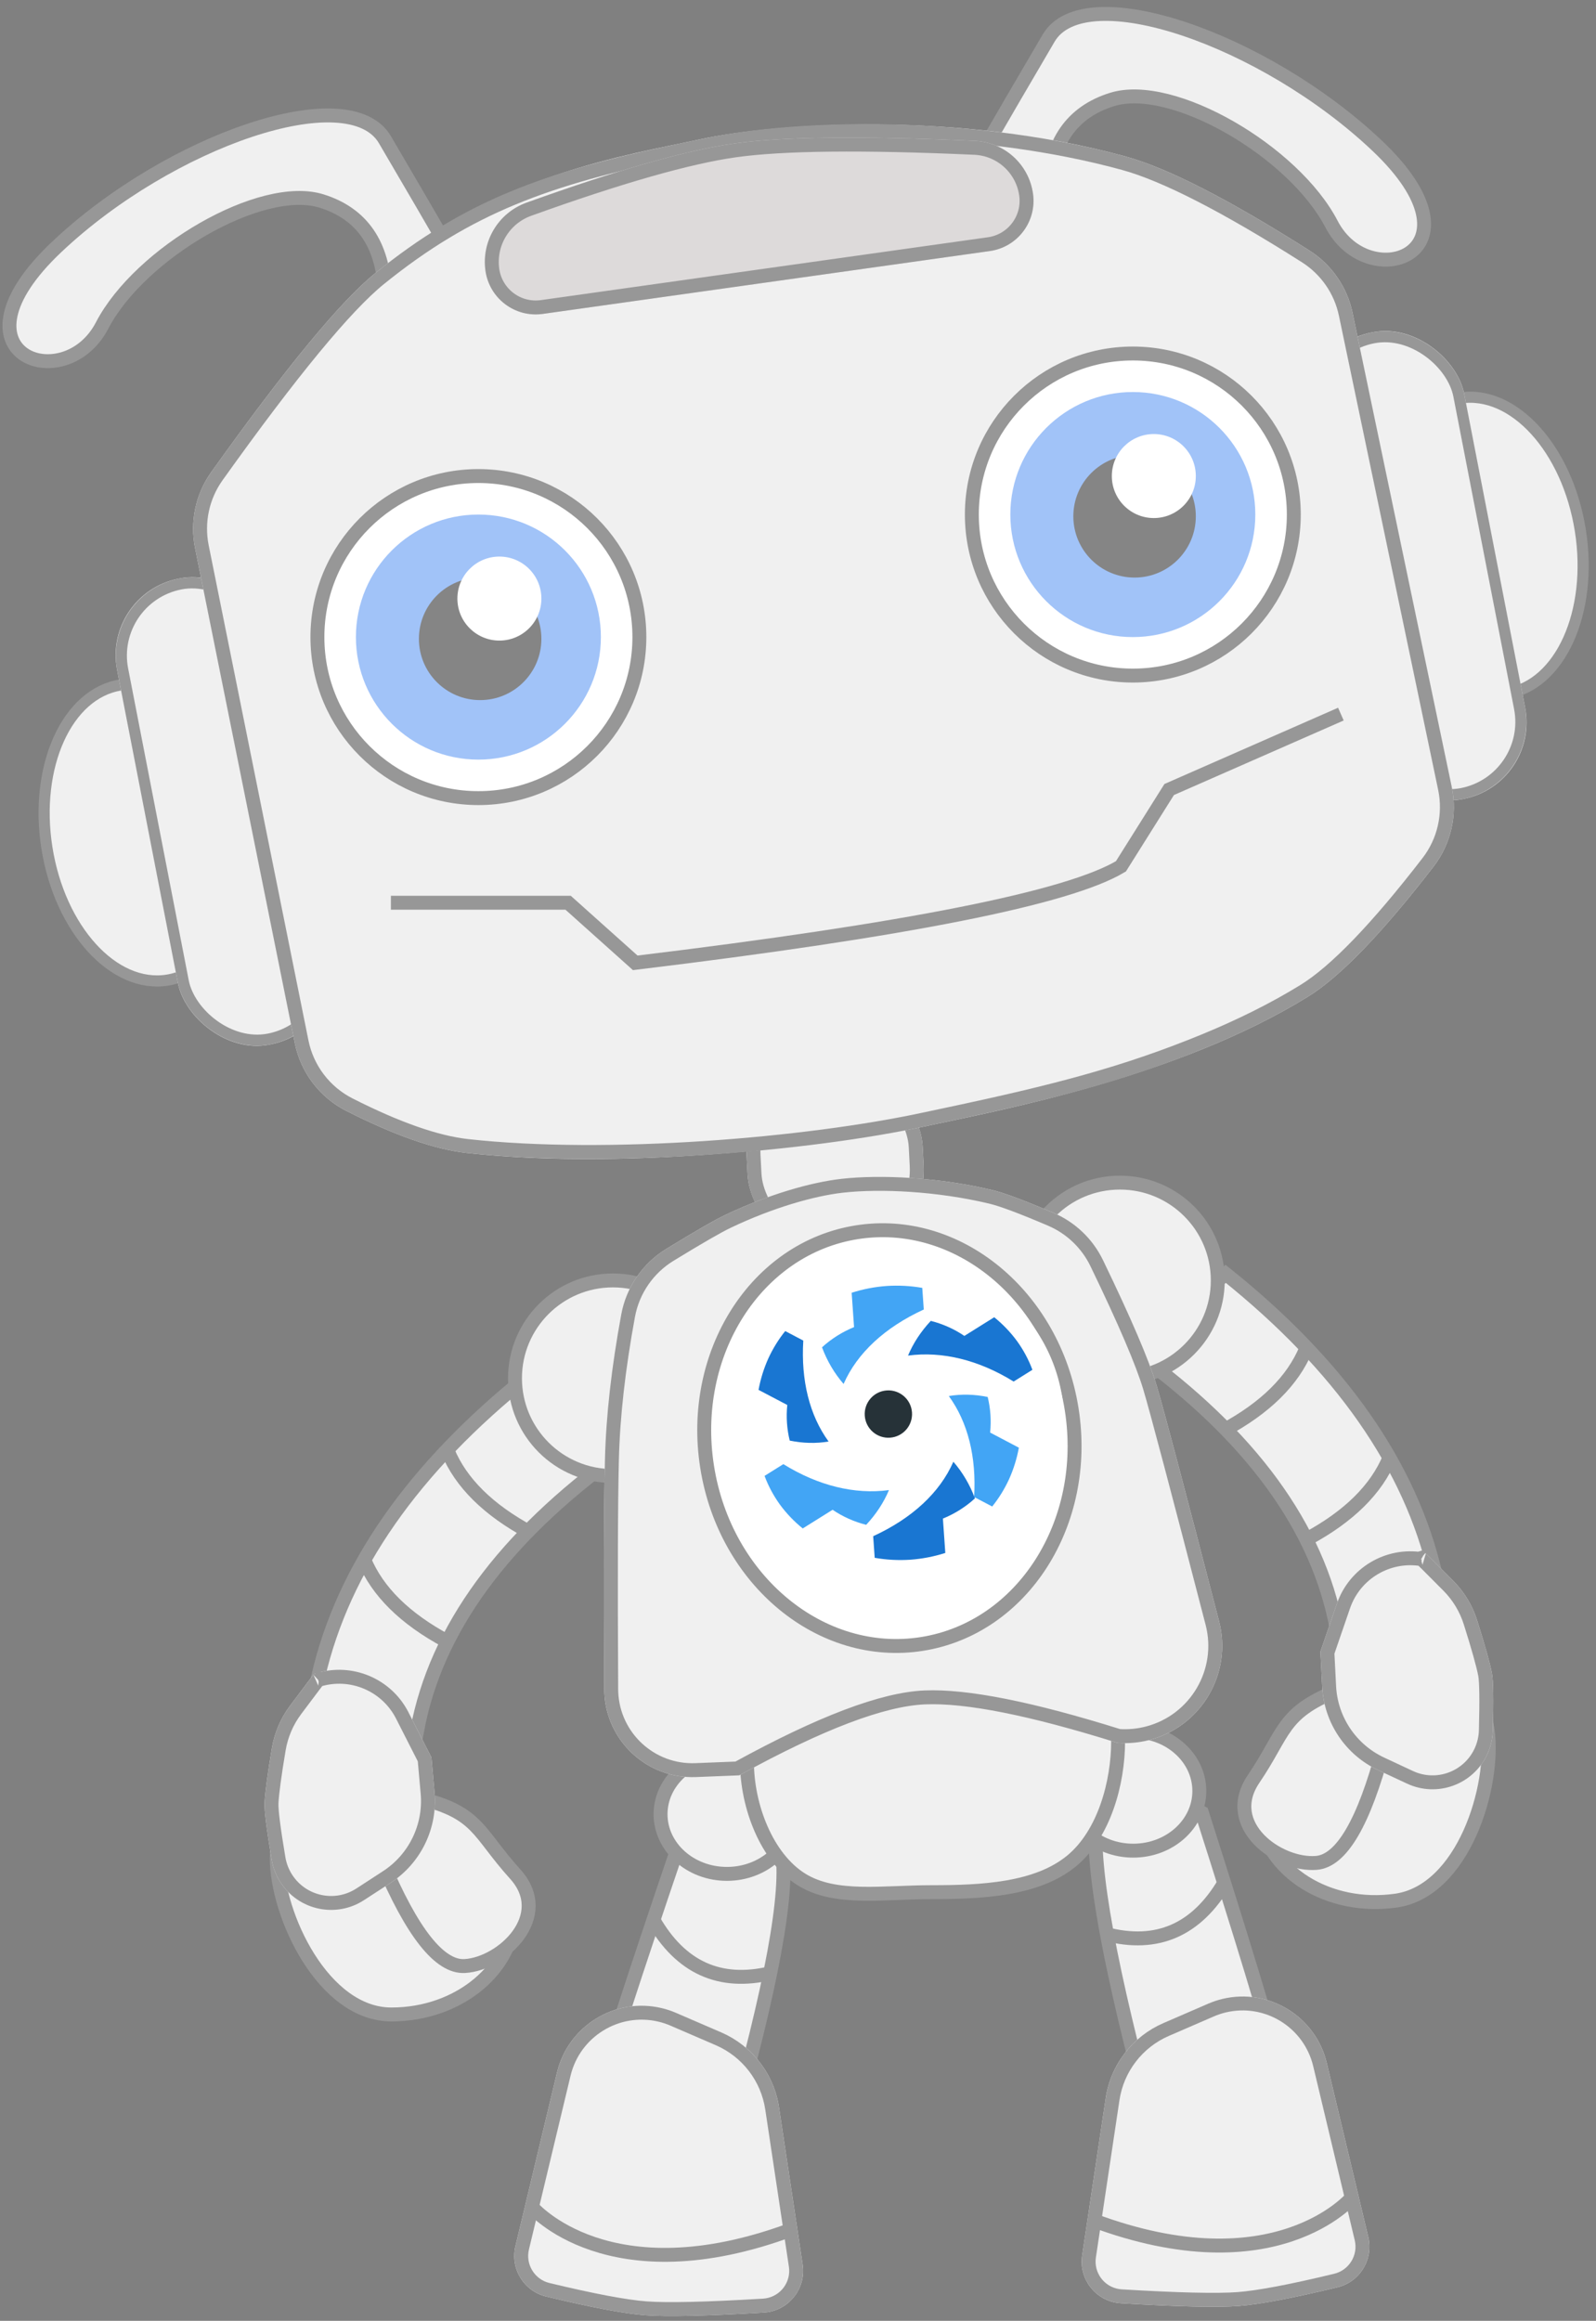 <?xml version="1.0" encoding="UTF-8"?>
<svg width="172px" height="250px" viewBox="0 0 172 250" version="1.1" xmlns="http://www.w3.org/2000/svg" xmlns:xlink="http://www.w3.org/1999/xlink">
    <rect x="0" y="0" width="172" height="250" fill="#808080" stroke="none"/>
    <!-- Generator: Sketch 46 (44423) - http://www.bohemiancoding.com/sketch -->
    <title>Group 5</title>
    <desc>Created with Sketch.</desc>
    <defs>
        <rect id="path-1" x="79.5" y="113.5" width="19" height="21" rx="9.5"></rect>
        <path d="M17.856,0.859 L22.732,2.964 L22.732,2.964 C26.062,4.401 28.415,7.455 28.954,11.042 L31.502,27.977 L31.502,27.977 C31.872,30.435 30.179,32.727 27.722,33.096 C27.589,33.116 27.455,33.13 27.321,33.138 C21.121,33.51 16.865,33.608 14.553,33.432 C12.3,33.26 8.739,32.589 3.87,31.418 L3.87,31.418 C1.455,30.837 -0.033,28.41 0.546,25.994 L5.03,7.279 L5.03,7.279 C6.235,2.246 11.293,-0.856 16.326,0.35 C16.849,0.475 17.361,0.645 17.856,0.859 Z" id="path-2"></path>
        <path d="M17.786,0.859 L22.631,2.957 L22.631,2.957 C25.956,4.398 28.303,7.452 28.84,11.036 L31.379,27.974 L31.379,27.974 C31.748,30.431 30.054,32.723 27.596,33.091 C27.465,33.111 27.332,33.125 27.199,33.133 C21.031,33.503 16.797,33.601 14.496,33.425 C12.253,33.254 8.709,32.583 3.864,31.414 L3.864,31.414 C1.452,30.831 -0.033,28.407 0.542,25.994 L5.017,7.246 L5.017,7.246 C6.212,2.24 11.239,-0.85 16.245,0.345 C16.773,0.471 17.289,0.643 17.786,0.859 Z" id="path-3"></path>
        <rect id="path-4" x="4.866" y="1.397" width="16.935" height="51.217" rx="8.4"></rect>
        <rect id="path-5" x="13.215" y="1.637" width="16.933" height="51.144" rx="8.4"></rect>
        <path d="M26.779,36.727 C36.999,27.374 44.251,21.61 48.535,19.435 C63.611,11.779 77.489,12.647 85.76,12.615 C94.287,12.582 113.712,15.413 130.24,23.963 C134.397,26.113 140.15,30.787 147.5,37.985 L147.5,37.985 C149.524,39.967 150.662,42.684 150.653,45.518 L150.494,97.707 L150.494,97.707 C150.485,100.777 149.132,103.69 146.792,105.678 C139.841,111.581 134.446,115.217 130.607,116.585 C115.017,122.14 95.879,121.628 87.64,121.66 C78.99,121.693 55.861,119.947 38.45,114.187 C35.163,113.099 31.246,110.721 26.7,107.052 L26.7,107.052 C24.2,105.034 22.762,101.983 22.795,98.771 L23.368,44.362 L23.368,44.362 C23.399,41.455 24.634,38.69 26.779,36.727 Z" id="path-6"></path>
        <path d="M56.12,17.395 C66.35,15.26 74.036,14.193 79.179,14.193 C84.426,14.193 93.002,15.304 104.907,17.527 L104.907,17.527 C108.041,18.112 110.313,20.848 110.313,24.036 L110.313,24.036 L110.313,24.036 C110.313,27.056 107.865,29.504 104.845,29.504 L56.191,29.504 L56.191,29.504 C53.171,29.504 50.723,27.056 50.723,24.036 L50.723,24.036 L50.723,24.036 C50.723,20.824 52.976,18.052 56.12,17.395 Z" id="path-7"></path>
        <path d="M19.415,9.286 C22.713,7.785 24.947,6.839 26.116,6.447 C31.791,4.548 36.576,4.067 39.091,4.092 C41.77,4.119 48.303,4.748 55.104,7.284 C56.31,7.734 58.383,8.812 61.322,10.52 L61.322,10.52 C63.513,11.792 65.169,13.814 65.986,16.211 C68.242,22.829 69.608,27.544 70.085,30.355 C70.519,32.914 71.713,41.584 73.666,56.364 L73.666,56.364 C74.425,62.106 70.386,67.377 64.644,68.136 C63.499,68.287 62.338,68.248 61.206,68.021 L61.206,68.021 C52.221,63.945 45.525,61.73 41.118,61.378 C36.711,61.026 29.778,62.742 20.319,66.527 L15.658,66.141 L15.658,66.141 C10.429,65.708 6.541,61.118 6.974,55.89 C6.983,55.782 6.994,55.675 7.007,55.568 C8.373,43.904 9.402,35.728 10.093,31.039 C10.782,26.364 12.001,21.249 13.749,15.692 L13.749,15.692 C14.644,12.849 16.703,10.521 19.415,9.286 Z" id="path-8"></path>
        <path d="M2.75,4.25 C4.452,1.975 5.318,0.832 5.348,0.822 C5.348,0.822 5.348,0.822 5.348,0.822 L5.348,0.822 C9.294,-0.524 13.628,1.236 15.519,4.95 L17.995,9.812 L18.33,13.59 L18.33,13.59 C18.673,17.46 16.852,21.203 13.595,23.321 L10.726,25.186 L10.726,25.186 C7.718,27.142 3.693,26.289 1.737,23.281 C1.252,22.534 0.925,21.696 0.777,20.818 C0.226,17.544 -0.029,15.499 0.012,14.685 C0.069,13.561 0.333,11.599 0.803,8.8 L0.803,8.8 C1.081,7.15 1.748,5.59 2.75,4.25 Z" id="path-9"></path>
        <path d="M2.75,4.25 C4.452,1.975 5.318,0.832 5.348,0.822 C5.348,0.822 5.348,0.822 5.348,0.822 L5.348,0.822 C9.294,-0.524 13.628,1.236 15.519,4.95 L17.995,9.812 L18.33,13.59 L18.33,13.59 C18.673,17.46 16.852,21.203 13.595,23.321 L10.726,25.186 L10.726,25.186 C7.718,27.142 3.693,26.289 1.737,23.281 C1.252,22.534 0.925,21.696 0.777,20.818 C0.226,17.544 -0.029,15.499 0.012,14.685 C0.069,13.561 0.333,11.599 0.803,8.8 L0.803,8.8 C1.081,7.15 1.748,5.59 2.75,4.25 Z" id="path-10"></path>
    </defs>
    <g id="Referencias" stroke="none" stroke-width="1" fill="none" fill-rule="evenodd">
        <g id="Group-5" transform="translate(1, 1)">
            <g id="robo-copy">
                <g id="pescoco" transform="translate(89, 124) rotate(-3) translate(-89, -124) ">
                    <use fill="#F0F0F0" fill-rule="evenodd" xlink:href="#path-1"></use>
                    <rect stroke="#979797" stroke-width="1.5" x="80.25" y="114.25" width="17.5" height="19.5" rx="8.75"></rect>
                </g>
                <g id="Perna" transform="translate(54, 188)">
                    <path d="M17.964,10.285 C13.224,24.231 10.426,32.863 9.571,36.18 C8.715,39.498 13.384,41.157 23.577,41.157 C28.167,25.005 30.059,14.714 29.253,10.285 C28.446,5.856 27.079,4.549 25.15,6.365 L17.964,10.285 Z" id="Path-7" stroke="#979797" stroke-width="1.5" fill="#F0F0F0"></path>
                    <ellipse id="Oval-6" stroke="#979797" stroke-width="1.5" fill="#F0F0F0" cx="23.341" cy="6.428" rx="7.153" ry="6.428"></ellipse>
                    <g id="Group-2" transform="translate(0, 26.969)">
                        <g id="Rectangle-6">
                            <use fill="#F0F0F0" fill-rule="evenodd" xlink:href="#path-2"></use>
                            <path stroke="#979797" stroke-width="1.5" d="M17.559,1.548 C17.104,1.351 16.633,1.194 16.151,1.079 C11.521,-0.03 6.868,2.824 5.759,7.454 L1.275,26.169 C0.793,28.182 2.033,30.205 4.045,30.689 C8.878,31.851 12.406,32.516 14.609,32.684 C16.878,32.857 21.109,32.759 27.277,32.39 C27.388,32.383 27.499,32.371 27.61,32.355 C29.658,32.047 31.069,30.137 30.76,28.089 L28.213,11.153 C27.711,7.823 25.527,4.987 22.435,3.652 L17.559,1.548 Z"></path>
                        </g>
                        <path d="M2.326,21.76 C2.326,21.76 10.597,31.544 30.359,24.179" id="Path-8" stroke="#979797" stroke-width="1.5"></path>
                    </g>
                    <path d="M15.407,17.804 C18.346,22.944 22.566,24.859 28.068,23.547" id="Path-9" stroke="#979797" stroke-width="1.5"></path>
                </g>
                <g id="Perna2" transform="translate(114, 185.5)">
                    <g id="Group-3" transform="translate(12.818, 21.749) scale(-1, 1) rotate(-1) translate(-12.818, -21.749) translate(2.818, 3.749)" stroke="#979797" stroke-width="1.5">
                        <path d="M8.519,4.99 C3.797,18.933 1.01,27.563 0.158,30.88 C-0.694,34.198 3.957,35.856 14.11,35.856 C18.682,19.707 20.567,9.419 19.763,4.99 C18.96,0.562 17.598,-0.744 15.677,1.071 L8.519,4.99 Z" id="Path-7" fill="#F0F0F0"></path>
                        <path d="M5.972,12.508 C8.899,17.647 13.103,19.561 18.584,18.249" id="Path-9"></path>
                    </g>
                    <g id="Group-2" transform="translate(17.25, 45.476) scale(-1, 1) translate(-17.25, -45.476) translate(1.5, 28.476)">
                        <g id="Rectangle-6">
                            <use fill="#F0F0F0" fill-rule="evenodd" xlink:href="#path-3"></use>
                            <path stroke="#979797" stroke-width="1.5" d="M17.488,1.547 C17.03,1.349 16.556,1.191 16.071,1.075 C11.468,-0.024 6.846,2.817 5.747,7.42 L1.272,26.169 C0.792,28.179 2.03,30.199 4.04,30.684 C8.849,31.845 12.36,32.51 14.553,32.677 C16.81,32.85 21.019,32.753 27.154,32.384 C27.265,32.377 27.375,32.366 27.485,32.349 C29.533,32.042 30.945,30.133 30.638,28.085 L28.099,11.147 C27.6,7.819 25.42,4.983 22.332,3.646 L17.488,1.547 Z"></path>
                        </g>
                        <path d="M2.317,21.756 C2.317,21.756 10.555,31.537 30.241,24.174" id="Path-8" stroke="#979797" stroke-width="1.5"></path>
                    </g>
                    <ellipse id="Oval-6" stroke="#979797" stroke-width="1.5" fill="#F0F0F0" cx="7.125" cy="6.427" rx="7.125" ry="6.427"></ellipse>
                </g>
                <g id="braco2" transform="translate(137.5, 155.25) scale(-1, 1) translate(-137.5, -155.25) translate(121, 136)" stroke="#979797" stroke-width="1.5">
                    <path d="M22.911,0.217 C10.53,10.124 2.989,20.92 0.288,32.606 C7.405,36.437 10.964,38.353 10.964,38.353 C13.003,27.509 20.252,17.599 32.71,8.623 L22.911,0.217 Z" id="Path-4" fill="#F0F0F0"></path>
                    <path d="M14.25,8.304 C15.667,11.73 18.628,14.655 23.134,17.078" id="Path-5"></path>
                    <path d="M5.25,20.005 C6.667,23.431 9.628,26.356 14.134,28.779" id="Path-5-Copy"></path>
                </g>
                <g id="braco" transform="translate(33, 147)" stroke="#979797" stroke-width="1.5">
                    <path d="M22.911,0.217 C10.53,10.124 2.989,20.92 0.288,32.606 C7.405,36.437 10.964,38.353 10.964,38.353 C13.003,27.509 20.252,17.599 32.71,8.623 L22.911,0.217 Z" id="Path-4" fill="#F0F0F0"></path>
                    <path d="M14.25,8.304 C15.667,11.73 18.628,14.655 23.134,17.078" id="Path-5"></path>
                    <path d="M5.25,20.005 C6.667,23.431 9.628,26.356 14.134,28.779" id="Path-5-Copy"></path>
                </g>
                <g id="cabeca">
                    <g id="Group" transform="translate(0, 0.5)">
                        <g id="ouvido-2" transform="translate(138.433, 32.432)">
                            <ellipse id="Oval" stroke="#979797" stroke-width="1.2" fill="#F0F0F0" transform="translate(20.426, 24.862) rotate(-9) translate(-20.426, -24.862) " cx="20.426" cy="24.862" rx="10.584" ry="16.118"></ellipse>
                            <g id="Rectangle-2" transform="translate(13.333, 27.005) rotate(-11) translate(-13.333, -27.005) ">
                                <use fill="#F0F0F0" fill-rule="evenodd" xlink:href="#path-4"></use>
                                <rect stroke="#979797" stroke-width="1.2" x="5.466" y="1.997" width="15.735" height="50.017" rx="7.867"></rect>
                            </g>
                        </g>
                        <g id="ouvido" transform="translate(1.526, 58.708)">
                            <ellipse id="Oval" stroke="#979797" stroke-width="1.2" fill="#F0F0F0" transform="translate(12.983, 29.477) rotate(-9) translate(-12.983, -29.477) " cx="12.983" cy="29.477" rx="10.583" ry="16.095"></ellipse>
                            <g id="Rectangle-2" transform="translate(21.682, 27.21) rotate(-11) translate(-21.682, -27.21) ">
                                <use fill="#F0F0F0" fill-rule="evenodd" xlink:href="#path-5"></use>
                                <rect stroke="#979797" stroke-width="1.2" x="13.815" y="2.237" width="15.733" height="49.944" rx="7.866"></rect>
                            </g>
                        </g>
                        <path d="M40.483,29.997 C40.266,24.787 37.988,21.506 33.649,20.154 C27.142,18.125 14.059,25.756 9.999,33.57 C5.939,41.384 -7.073,36.614 5.087,25.121 C17.247,13.628 36.601,6.941 40.483,13.548 C43.071,17.952 45.829,22.686 48.756,27.751 L40.483,29.997 Z" id="Path-3" stroke="#979797" stroke-width="1.5" fill="#F0F0F0"></path>
                        <path d="M144.201,19.061 C143.983,13.851 141.705,10.57 137.367,9.218 C130.86,7.189 117.777,14.819 113.717,22.633 C109.657,30.448 96.645,25.678 108.805,14.184 C120.965,2.691 140.319,-3.995 144.201,2.611 C146.789,7.015 149.546,11.75 152.473,16.815 L144.201,19.061 Z" id="Path-3-Copy" stroke="#979797" stroke-width="1.5" fill="#F0F0F0" transform="translate(128.104, 13.235) scale(-1, 1) translate(-128.104, -13.235) "></path>
                    </g>
                    <g transform="translate(86.724, 67.13) rotate(-12) translate(-86.724, -67.13) ">
                        <use fill="#F0F0F0" fill-rule="evenodd" xlink:href="#path-6"></use>
                        <path stroke="#979797" stroke-width="1.5" d="M27.285,37.28 C25.294,39.103 24.147,41.67 24.118,44.37 L23.545,98.779 C23.514,101.761 24.85,104.595 27.171,106.468 C31.653,110.086 35.497,112.42 38.686,113.475 C53.055,118.228 74.483,120.96 87.637,120.91 C88.203,120.908 88.653,120.908 89.885,120.909 C101.995,120.925 109.671,120.546 118.56,118.94 C122.817,118.171 126.759,117.16 130.356,115.878 C134.088,114.549 139.419,110.955 146.306,105.106 C148.479,103.26 149.736,100.556 149.744,97.704 L149.903,45.516 C149.911,42.885 148.855,40.362 146.975,38.52 C139.674,31.371 133.97,26.736 129.895,24.629 C115.983,17.432 97.451,13.32 85.763,13.365 C85.106,13.367 84.614,13.366 83.239,13.358 C68.69,13.273 59.829,14.541 48.874,20.104 C44.671,22.238 37.456,27.973 27.285,37.28 Z"></path>
                    </g>
                    <g id="olho-2" transform="translate(103.735, 37.081)">
                        <ellipse id="Oval-2" stroke="#979797" stroke-width="1.5" fill="#FFFFFF" cx="17.349" cy="17.347" rx="17.349" ry="17.347"></ellipse>
                        <ellipse id="Oval-2" fill="#A1C3F8" cx="17.349" cy="17.347" rx="13.2" ry="13.199"></ellipse>
                        <ellipse id="Oval-2" fill="#858585" cx="17.538" cy="17.536" rx="6.6" ry="6.6"></ellipse>
                        <ellipse id="Oval-2" fill="#FFFFFF" cx="19.612" cy="13.199" rx="4.526" ry="4.525"></ellipse>
                    </g>
                    <g id="olho" transform="translate(33.207, 50.28)">
                        <ellipse id="Oval-2" stroke="#979797" stroke-width="1.5" fill="#FFFFFF" cx="17.349" cy="17.347" rx="17.349" ry="17.347"></ellipse>
                        <ellipse id="Oval-2" fill="#A1C3F8" cx="17.349" cy="17.347" rx="13.2" ry="13.199"></ellipse>
                        <ellipse id="Oval-2" fill="#858585" cx="17.538" cy="17.536" rx="6.6" ry="6.6"></ellipse>
                        <ellipse id="Oval-2" fill="#FFFFFF" cx="19.612" cy="13.199" rx="4.526" ry="4.525"></ellipse>
                    </g>
                    <path d="M41.127,96.243 L60.225,96.243 L67.459,102.718 C96.698,99.185 114.146,95.719 119.803,92.32 C123.269,86.805 125.002,84.047 125.002,84.047 L143.506,75.924" id="Path-2" stroke="#979797" stroke-width="1.5"></path>
                    <g id="Rectangle" transform="translate(80.518, 21.848) rotate(-8) translate(-80.518, -21.848) ">
                        <use fill="#DDDADA" fill-rule="evenodd" xlink:href="#path-7"></use>
                        <path stroke="#979797" stroke-width="1.5" d="M56.274,18.129 L56.274,18.129 C53.477,18.713 51.473,21.179 51.473,24.036 C51.473,26.642 53.585,28.754 56.191,28.754 L104.845,28.754 C107.451,28.754 109.563,26.642 109.563,24.036 C109.563,21.209 107.549,18.783 104.77,18.264 C92.906,16.049 84.368,14.943 79.179,14.943 C74.099,14.943 66.457,16.004 56.274,18.129 Z"></path>
                    </g>
                </g>
                <path d="M99.338,202.826 C104.813,202.826 110.735,202.549 114.485,199.462 C117.984,196.582 119.5,191.051 119.5,186.543 C119.5,177.202 109.921,169 99.338,169 C88.755,169 79.5,179.455 79.5,188.796 C79.5,193.559 81.629,199.13 85.392,201.469 C89.007,203.717 94.152,202.826 99.338,202.826 Z" id="Oval-5" stroke="#979797" stroke-width="1.5" fill="#F0F0F0"></path>
                <g id="corpo" transform="translate(54.5, 121.5)">
                    <ellipse id="ombro-2" stroke="#979797" stroke-width="1.5" fill="#F0F0F0" cx="65.188" cy="15.428" rx="10.551" ry="10.536"></ellipse>
                    <ellipse id="ombro" stroke="#979797" stroke-width="1.5" fill="#F0F0F0" cx="10.551" cy="25.964" rx="10.551" ry="10.536"></ellipse>
                    <g id="Rectangle-4" transform="translate(40.35, 36.159) rotate(-7) translate(-40.35, -36.159) ">
                        <use fill="#F0F0F0" fill-rule="evenodd" xlink:href="#path-8"></use>
                        <path stroke="#979797" stroke-width="1.5" d="M20.205,65.765 C29.68,61.986 36.652,60.268 41.178,60.63 C45.68,60.99 52.418,63.215 61.436,67.302 C62.461,67.498 63.511,67.529 64.545,67.392 C69.877,66.687 73.628,61.794 72.923,56.463 C70.971,41.695 69.777,33.026 69.346,30.481 C68.878,27.72 67.52,23.035 65.277,16.453 C64.518,14.227 62.979,12.35 60.945,11.168 C58.041,9.481 55.996,8.417 54.842,7.987 C49.302,5.921 43.18,4.883 39.083,4.842 C35.82,4.809 31.142,5.556 26.354,7.159 C25.217,7.539 23,8.478 19.726,9.969 C17.208,11.115 15.295,13.277 14.465,15.917 C12.728,21.438 11.518,26.515 10.835,31.148 C10.145,35.828 9.117,43.999 7.751,55.656 C7.74,55.754 7.73,55.853 7.722,55.951 C7.323,60.767 10.904,64.995 15.72,65.394 L20.205,65.765 Z"></path>
                    </g>
                    <ellipse id="Oval-3" stroke="#979797" stroke-width="1.5" fill="#FFFFFF" transform="translate(40.35, 32.413) rotate(-9) translate(-40.35, -32.413) " cx="40.35" cy="32.413" rx="19.887" ry="22.45"></ellipse>
                </g>
                <g id="mao" transform="translate(27.5, 178.5)">
                    <path d="M13.68,37.5 C21.025,37.5 26.98,32.497 26.98,26.326 C26.98,20.154 21.025,15.152 13.68,15.152 C6.335,15.152 1.325,14.479 1.325,20.65 C1.325,26.822 6.335,37.5 13.68,37.5 Z" id="Oval-4" stroke="#979797" stroke-width="1.5" fill="#F0F0F0"></path>
                    <path d="M12.677,21.026 C15.91,28.689 18.881,32.441 21.591,32.282 C25.656,32.044 31.105,26.89 27.032,22.386 C22.958,17.882 23.12,15.797 16.808,14.228 C12.601,13.183 11.224,15.301 12.677,20.583" id="Path-6" stroke="#979797" stroke-width="1.5" fill="#F0F0F0"></path>
                    <g id="Rectangle-5">
                        <use fill="#F0F0F0" fill-rule="evenodd" xlink:href="#path-9"></use>
                        <path stroke="#979797" stroke-width="1.5" d="M5.876,1.356 C5.906,1.337 5.902,1.336 5.894,1.335 C5.894,1.335 5.894,1.335 5.879,1.353 C5.878,1.354 5.877,1.355 5.876,1.356 Z M5.788,1.467 C5.78,1.478 5.771,1.49 5.761,1.502 C5.651,1.643 5.489,1.856 5.274,2.14 C4.842,2.71 4.201,3.563 3.351,4.7 C2.42,5.944 1.8,7.392 1.543,8.924 C1.077,11.697 0.816,13.636 0.761,14.723 C0.723,15.46 0.976,17.481 1.517,20.694 C1.648,21.47 1.937,22.211 2.366,22.872 C4.096,25.533 7.656,26.287 10.317,24.557 L13.186,22.692 C16.21,20.725 17.902,17.249 17.583,13.656 L17.26,10.023 L14.851,5.29 C13.16,1.97 9.326,0.366 5.788,1.467 Z"></path>
                    </g>
                </g>
                <g id="mao2" transform="translate(146.25, 185.25) scale(-1, 1) rotate(8) translate(-146.25, -185.25) translate(132, 166.5)">
                    <path d="M13.68,37.5 C21.025,37.5 26.98,32.497 26.98,26.326 C26.98,20.154 21.025,15.152 13.68,15.152 C6.335,15.152 1.325,14.479 1.325,20.65 C1.325,26.822 6.335,37.5 13.68,37.5 Z" id="Oval-4" stroke="#979797" stroke-width="1.5" fill="#F0F0F0"></path>
                    <path d="M12.677,21.026 C15.91,28.689 18.881,32.441 21.591,32.282 C25.656,32.044 31.105,26.89 27.032,22.386 C22.958,17.882 23.12,15.797 16.808,14.228 C12.601,13.183 11.224,15.301 12.677,20.583" id="Path-6" stroke="#979797" stroke-width="1.5" fill="#F0F0F0"></path>
                    <g id="Rectangle-5">
                        <use fill="#F0F0F0" fill-rule="evenodd" xlink:href="#path-10"></use>
                        <path stroke="#979797" stroke-width="1.5" d="M5.876,1.356 C5.906,1.337 5.902,1.336 5.894,1.335 C5.894,1.335 5.894,1.335 5.879,1.353 C5.878,1.354 5.877,1.355 5.876,1.356 Z M5.788,1.467 C5.78,1.478 5.771,1.49 5.761,1.502 C5.651,1.643 5.489,1.856 5.274,2.14 C4.842,2.71 4.201,3.563 3.351,4.7 C2.42,5.944 1.8,7.392 1.543,8.924 C1.077,11.697 0.816,13.636 0.761,14.723 C0.723,15.46 0.976,17.481 1.517,20.694 C1.648,21.47 1.937,22.211 2.366,22.872 C4.096,25.533 7.656,26.287 10.317,24.557 L13.186,22.692 C16.21,20.725 17.902,17.249 17.583,13.656 L17.26,10.023 L14.851,5.29 C13.16,1.97 9.326,0.366 5.788,1.467 Z"></path>
                    </g>
                </g>
            </g>
            <g id="g8856-6" transform="translate(95.981, 152.402) rotate(-4) translate(-95.981, -152.402) translate(77.981, 134.402)" fill-rule="nonzero">
                <circle id="circle8858-1" fill="#FFFFFF" cx="17.857" cy="17.857" r="17.857"></circle>
                <path d="M19.388,16.837 C19.388,18.247 18.247,19.388 16.837,19.388 L16.837,19.388 C15.428,19.388 14.286,18.245 14.286,16.837 C14.286,16.837 14.286,16.837 14.286,16.837 C14.286,15.428 15.429,14.286 16.837,14.286 C18.245,14.286 19.388,15.428 19.388,16.837 Z" id="path8860-5" fill="#263238"></path>
                <path d="M31.221,9.97 C30.591,8.972 29.826,8.05 28.944,7.229 L25.594,9.011 C24.55,8.189 23.362,7.559 22.096,7.143 C20.951,8.211 20.043,9.405 19.388,10.702 C23.117,10.468 26.97,11.711 30.546,14.286 L32.654,13.164 C32.325,12.048 31.844,10.975 31.221,9.97 L31.221,9.97 Z" id="path8862-5" fill="#1976D2"></path>
                <path d="M29.334,24.722 C29.888,23.687 30.318,22.581 30.613,21.432 L27.638,19.592 C27.861,18.308 27.858,17.006 27.643,15.748 C26.245,15.357 24.844,15.224 23.47,15.356 C25.321,18.307 25.993,22.121 25.432,26.394 L27.304,27.552 C28.091,26.702 28.773,25.752 29.334,24.722 Z" id="path8864-4" fill="#42A5F5"></path>
                <path d="M18.101,32.654 C19.388,32.651 20.669,32.495 21.914,32.19 L21.914,28.481 C23.243,28.042 24.458,27.384 25.511,26.549 C25.067,25.044 24.383,23.669 23.466,22.449 C21.778,25.667 18.603,28.218 14.286,29.848 L14.286,32.182 C15.531,32.49 16.813,32.648 18.101,32.654 Z" id="path8866-7" fill="#1976D2"></path>
                <path d="M4.494,25.745 C5.124,26.743 5.889,27.665 6.771,28.486 L10.121,26.704 C11.165,27.526 12.353,28.156 13.619,28.572 C14.764,27.503 15.672,26.31 16.327,25.013 C12.598,25.247 8.745,24.003 5.169,21.429 L3.061,22.551 C3.39,23.667 3.871,24.74 4.494,25.745 Z" id="path8868-6" fill="#42A5F5"></path>
                <path d="M4.34,9.973 C3.786,11.008 3.356,12.113 3.061,13.263 L6.036,15.102 C5.813,16.386 5.816,17.689 6.031,18.947 C7.43,19.337 8.83,19.471 10.204,19.339 C8.353,16.388 7.681,12.574 8.242,8.301 L6.37,7.143 C5.585,7.991 4.902,8.942 4.34,9.973 Z" id="path8870-5" fill="#1976D2"></path>
                <path d="M17.613,3.061 C16.327,3.064 15.046,3.22 13.801,3.525 L13.801,7.234 C12.472,7.673 11.257,8.331 10.204,9.166 C10.648,10.671 11.332,12.046 12.249,13.266 C13.937,10.048 17.112,7.497 21.429,5.867 L21.429,3.533 C20.184,3.225 18.902,3.067 17.613,3.061 Z" id="path8872-6" fill="#42A5F5"></path>
            </g>
        </g>
    </g>
</svg>